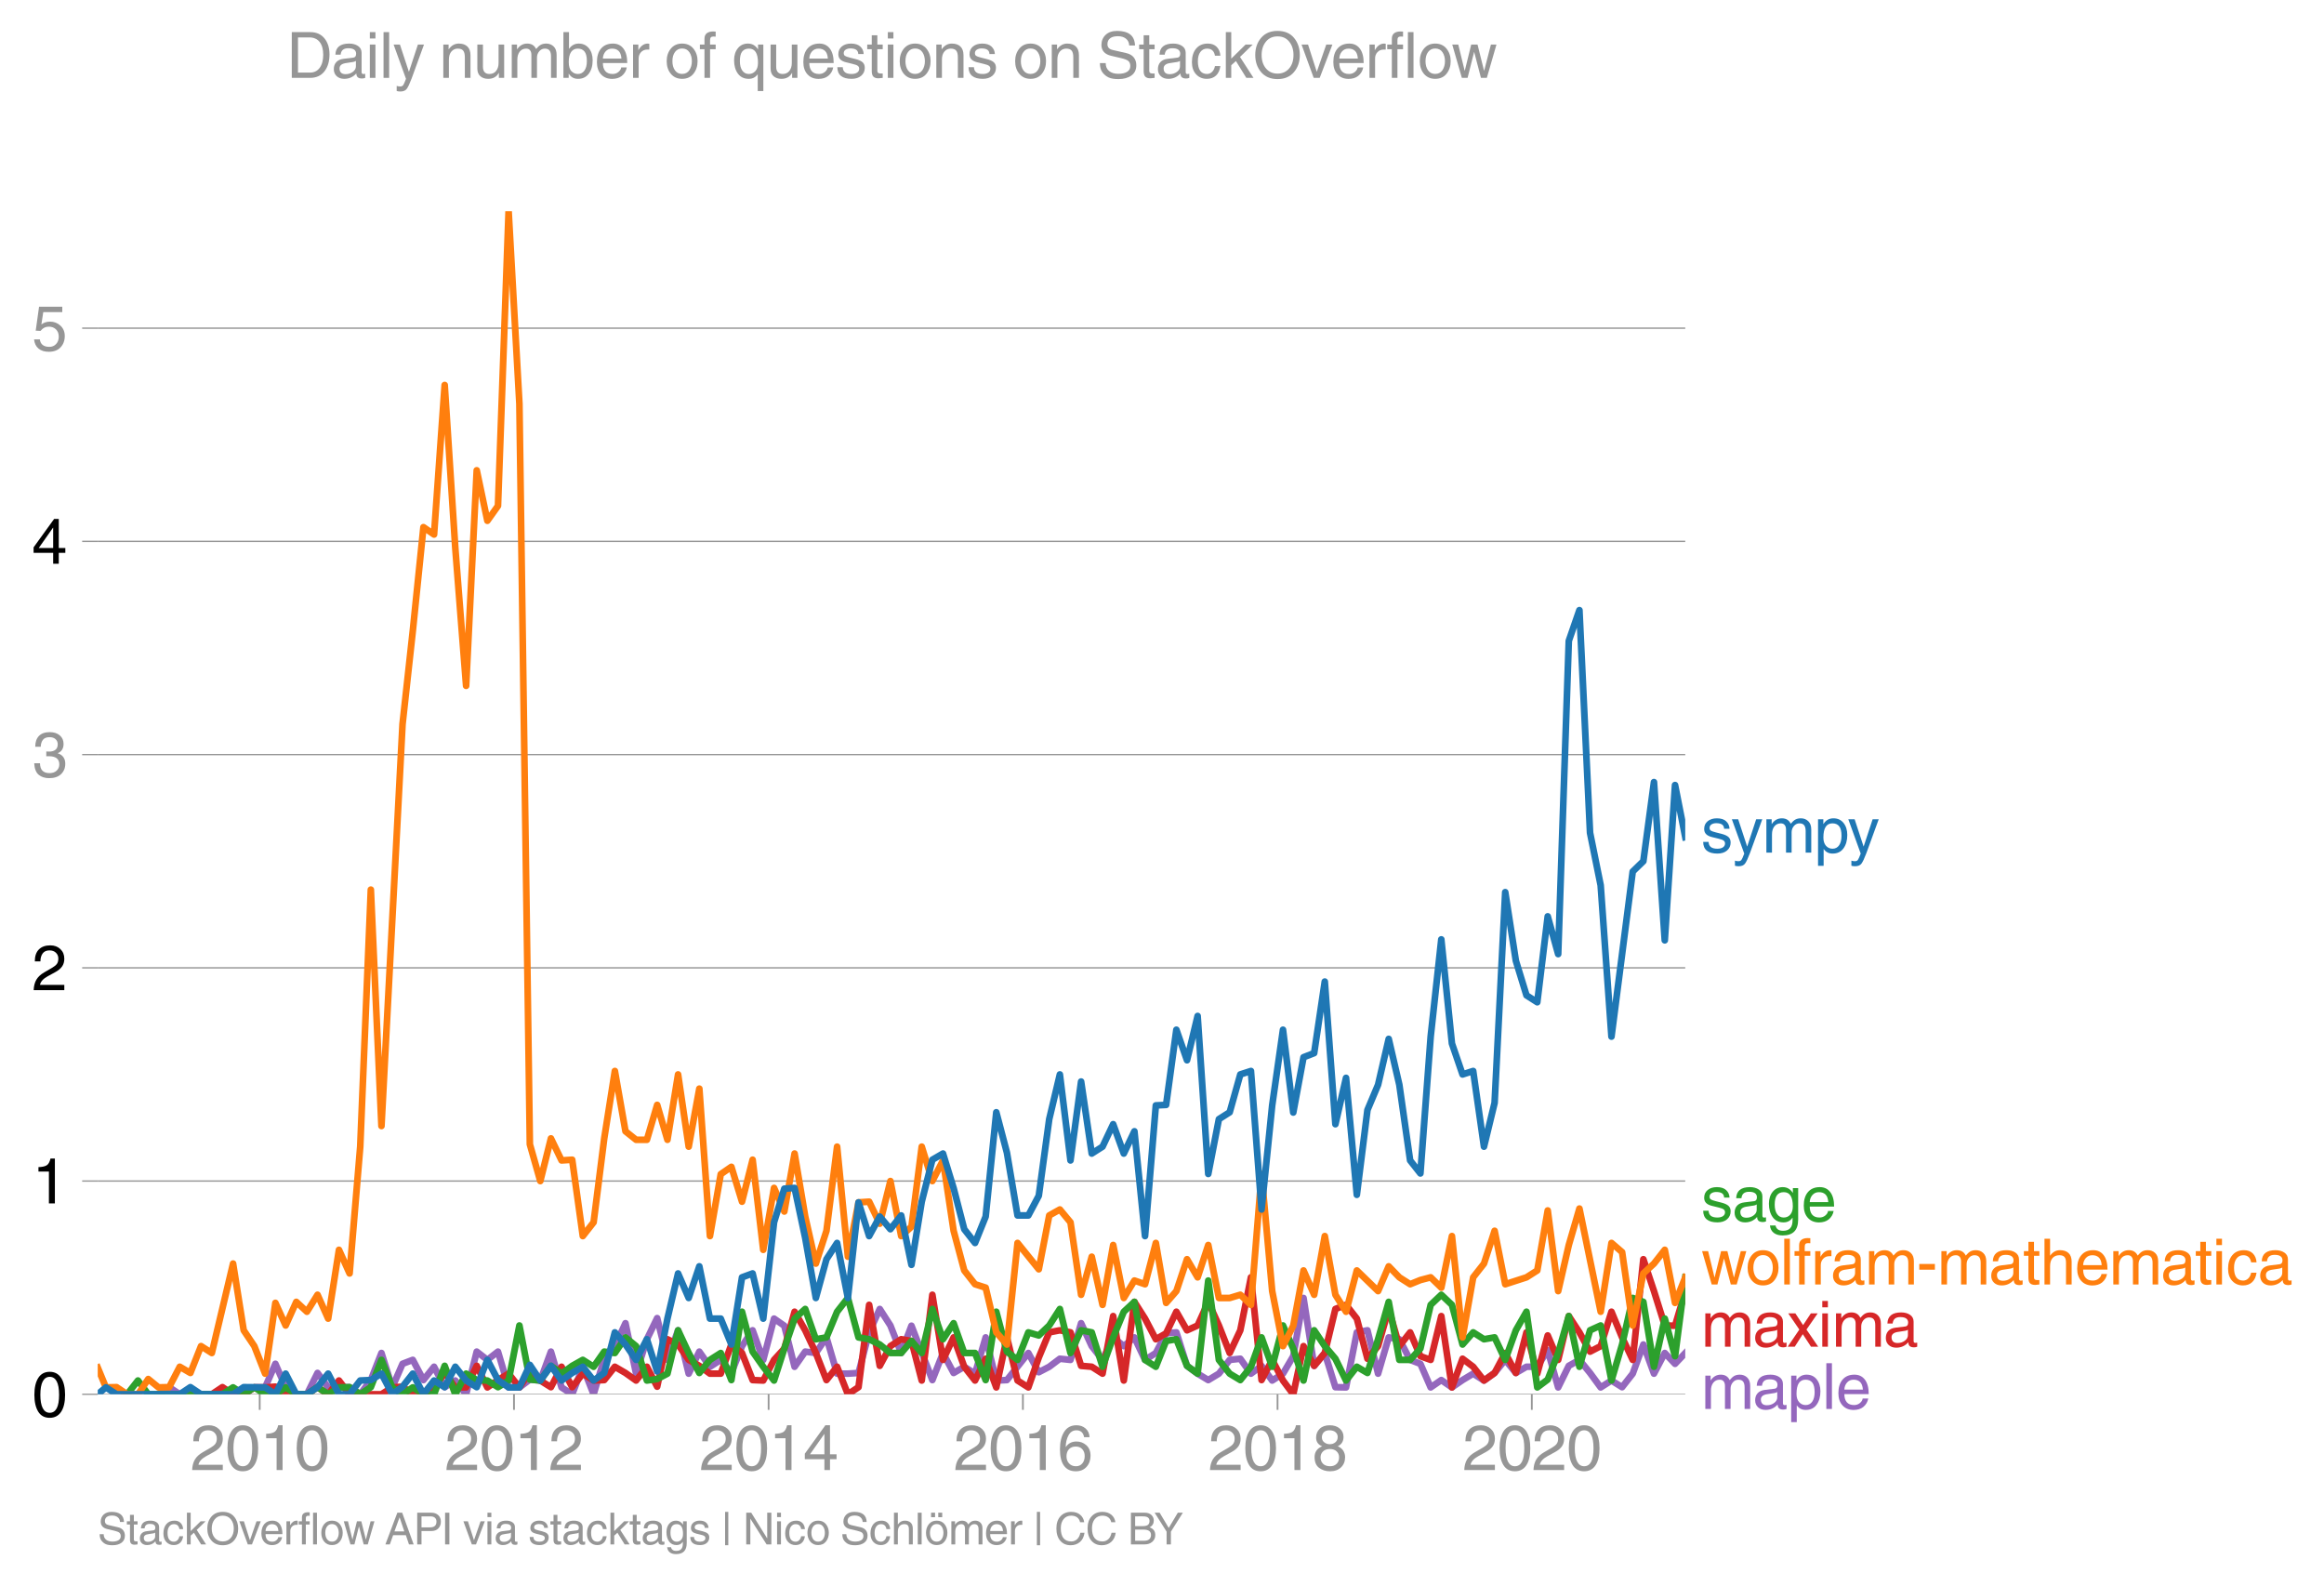 <svg height="475.651" viewBox="0 0 522.796 356.738" width="697.061" xmlns="http://www.w3.org/2000/svg" xmlns:xlink="http://www.w3.org/1999/xlink"><defs><style>*{stroke-linecap:butt;stroke-linejoin:round}</style></defs><g id="figure_1"><path d="M0 356.738h522.796V0H0z" style="fill:none" id="patch_1"/><g id="axes_1"><path d="M21.985 313.628h357.12V47.516H21.985z" style="fill:none" id="patch_2"/><path clip-path="url(#pa388a0e0ed)" d="m35.657 313.628 2.392-1.598 2.39 1.598h14.379l2.39-1.547h2.429l2.311-5.304 2.31 5.304 2.392 1.547h2.39l2.39-4.796 2.39 3.25 4.819-.052 2.392 1.598 2.388-3.197 2.39-6.086 2.429 7.736 2.312-5.304 2.31-.885 2.391 4.539 2.39-2.991 2.39 4.59 2.39-1.496 2.43 3.094 2.389-9.592 2.392 1.856 2.388-1.856 2.39 8.045h2.429l2.35-1.76 2.35.213 2.392-6.498 2.39 8.045 2.39 1.547 2.39-6.188 2.429 6.188 2.39-7.993 2.391-2.837 2.388-5.157 2.39 11.346 2.43-7.736 2.311-4.752 2.31 9.393 2.392-6.652 2.39 9.747 2.39-4.951 2.39 3.404 2.429-1.548 2.39 2.94 2.391-6.034 2.388-3.558 2.39 6.652 2.43-9.283 2.311 1.603 2.31 9.228 2.392-3.404 2.39.31 2.39-3.508 2.39 8.149h2.429l2.39-.155 2.391-9.128 2.389-5.26 2.39 3.713 2.429 6.188 2.311-6.133 4.702 12.219 2.39-6.086 2.39 4.487 2.39-1.392 2.429 1.547 2.39-8.149 2.391 9.696 2.389-.103 4.819-6.086 2.35 4.322 2.35-1.227 2.391-1.805 2.39.257 2.39-8.251 2.39 5.157 2.43 3.094 2.39-5.054 2.39 1.96 2.389-1.96 2.39 5.054 2.43-1.547 2.31-4.42 2.31-.221 2.392 7.53 2.39 1.753 2.39 1.444 2.39-1.444 2.43-3.095 2.39-.257 2.39 3.352 2.39-1.754 2.389 3.3 2.43-1.546 2.31-3.923 2.31-13.096 2.392 15.265 2.39-2.888 2.39 7.685 2.39.051 2.43-12.377 2.39-.464 2.39 9.747 2.39-8.149 2.39.413 2.428 4.641 2.312.885 2.31 5.304 2.391-1.65 2.39 1.65 2.39-1.65 2.39-1.444 2.43 1.547 2.39-1.702 2.39-2.94 2.39 2.94 2.39-1.392h2.428l2.351-3.735 2.35 8.376 2.39-4.848 2.39-1.34 2.39 2.939 2.39 3.25 2.43-1.548 2.39 1.496 2.391-3.043 2.389-6.55 2.39 6.55 2.429-4.642 2.311 2.432 2.31-2.432h0" style="fill:none;stroke:#9467bd;stroke-linecap:square;stroke-width:1.5" id="line2d_1"/><g id="matplotlib.axis_1"><g id="xtick_1"><g id="line2d_2"><defs><path d="M0 0v3.5" id="m1c9cdbee83" style="stroke:#969696;stroke-width:.4"/></defs><use style="fill:#969696;stroke:#969696;stroke-width:.4" x="58.422" xlink:href="#m1c9cdbee83" y="313.628"/></g><g style="fill:#969696" transform="matrix(.14 0 0 -.14 42.852 330.678)" id="text_1"><defs><path d="M281 2888q0 793 409 1202 410 410 1148 410 618 0 1012-375t394-969q0-462-227-780-226-317-667-557l-775-425q-684-375-775-863h2444V0H166q25 634 275 1056t781 728l806 469q322 185 469 383t147 545q0 344-241 578-240 235-650 235-453 0-678-299-225-298-231-807H281z" id="HelveticaWorld-Regular-32" transform="scale(.016)"/><path d="M2719 2188q0 903-239 1354-239 452-702 452-453 0-697-452-243-451-243-1354 0-875 240-1340 241-464 700-464 463 0 702 448 239 449 239 1356zm603 0q0-1107-400-1709-400-601-1144-601-772 0-1156 623-384 624-384 1687 0 1090 393 1701 394 611 1147 611 744 0 1144-608t400-1704z" id="HelveticaWorld-Regular-30" transform="scale(.016)"/><path d="M2297 0h-600v3194H647v447q550 18 818 176 269 158 391 683h441V0z" id="HelveticaWorld-Regular-31" transform="scale(.016)"/></defs><use xlink:href="#HelveticaWorld-Regular-32"/><use x="55.615" xlink:href="#HelveticaWorld-Regular-30"/><use x="111.23" xlink:href="#HelveticaWorld-Regular-31"/><use x="166.846" xlink:href="#HelveticaWorld-Regular-30"/></g></g><g id="xtick_2"><use style="fill:#969696;stroke:#969696;stroke-width:.4" x="115.624" xlink:href="#m1c9cdbee83" y="313.628" id="line2d_3"/><g style="fill:#969696" transform="matrix(.14 0 0 -.14 100.054 330.678)" id="text_2"><use xlink:href="#HelveticaWorld-Regular-32"/><use x="55.615" xlink:href="#HelveticaWorld-Regular-30"/><use x="111.23" xlink:href="#HelveticaWorld-Regular-31"/><use x="166.846" xlink:href="#HelveticaWorld-Regular-32"/></g></g><g id="xtick_3"><use style="fill:#969696;stroke:#969696;stroke-width:.4" x="172.905" xlink:href="#m1c9cdbee83" y="313.628" id="line2d_4"/><g style="fill:#969696" transform="matrix(.14 0 0 -.14 157.334 330.678)" id="text_3"><defs><path d="M678 1581h1447v2041h-12L678 1581zm2010-487V0h-563v1094H159v550l2063 2856h466V1581h659v-487h-659z" id="HelveticaWorld-Regular-34" transform="scale(.016)"/></defs><use xlink:href="#HelveticaWorld-Regular-32"/><use x="55.615" xlink:href="#HelveticaWorld-Regular-30"/><use x="111.23" xlink:href="#HelveticaWorld-Regular-31"/><use x="166.846" xlink:href="#HelveticaWorld-Regular-34"/></g></g><g id="xtick_4"><use style="fill:#969696;stroke:#969696;stroke-width:.4" x="230.107" xlink:href="#m1c9cdbee83" y="313.628" id="line2d_5"/><g style="fill:#969696" transform="matrix(.14 0 0 -.14 214.536 330.678)" id="text_4"><defs><path d="M903 1381q0-440 262-719 263-278 685-278 403 0 642 284 239 285 239 748 0 403-236 675t-670 272q-422 0-672-266t-250-716zm1766 1922q-63 344-255 517-192 174-520 174-519 0-791-507-272-506-278-1159l13-12q359 553 1068 553 566 0 988-375t422-1053q0-672-400-1118-400-445-1078-445-782 0-1188 556-406 557-406 1660 0 1062 415 1734 416 672 1247 672 538 0 910-321 372-320 403-876h-550z" id="HelveticaWorld-Regular-36" transform="scale(.016)"/></defs><use xlink:href="#HelveticaWorld-Regular-32"/><use x="55.615" xlink:href="#HelveticaWorld-Regular-30"/><use x="111.23" xlink:href="#HelveticaWorld-Regular-31"/><use x="166.846" xlink:href="#HelveticaWorld-Regular-36"/></g></g><g id="xtick_5"><use style="fill:#969696;stroke:#969696;stroke-width:.4" x="287.388" xlink:href="#m1c9cdbee83" y="313.628" id="line2d_6"/><g style="fill:#969696" transform="matrix(.14 0 0 -.14 271.817 330.678)" id="text_5"><defs><path d="M1766 2597q347 0 573 198 227 199 227 527 0 294-218 483-217 189-620 189-359 0-555-199-195-198-195-504 0-328 244-511t544-183zm6-484q-434 0-681-241t-247-591q0-403 250-650t712-247q410 0 655 247t245 657q0 350-245 587-245 238-689 238zm1378 1228q0-678-578-947 397-178 567-471 170-292 170-623 0-641-413-1032-412-390-1112-390-612 0-1076 336T244 1306q0 763 762 1082-609 243-609 875 0 531 361 884t1001 353q641 0 1016-333t375-826z" id="HelveticaWorld-Regular-38" transform="scale(.016)"/></defs><use xlink:href="#HelveticaWorld-Regular-32"/><use x="55.615" xlink:href="#HelveticaWorld-Regular-30"/><use x="111.23" xlink:href="#HelveticaWorld-Regular-31"/><use x="166.846" xlink:href="#HelveticaWorld-Regular-38"/></g></g><g id="xtick_6"><use style="fill:#969696;stroke:#969696;stroke-width:.4" x="344.59" xlink:href="#m1c9cdbee83" y="313.628" id="line2d_7"/><g style="fill:#969696" transform="matrix(.14 0 0 -.14 329.02 330.678)" id="text_6"><use xlink:href="#HelveticaWorld-Regular-32"/><use x="55.615" xlink:href="#HelveticaWorld-Regular-30"/><use x="111.23" xlink:href="#HelveticaWorld-Regular-32"/><use x="166.846" xlink:href="#HelveticaWorld-Regular-30"/></g></g></g><g id="matplotlib.axis_2"><g id="ytick_1"><path clip-path="url(#pa388a0e0ed)" d="M21.985 313.628h357.12" style="fill:none;stroke:#969696;stroke-linecap:square;stroke-width:.3" id="line2d_8"/><g id="line2d_9"><defs><path d="M0 0h-3.5" id="m308bd6f487" style="stroke:#969696;stroke-width:.3"/></defs><use style="fill:#969696;stroke:#969696;stroke-width:.3" x="21.985" xlink:href="#m308bd6f487" y="313.628"/></g><use xlink:href="#HelveticaWorld-Regular-30" transform="matrix(.14 0 0 -.14 7.2 318.653)" id="text_7"/></g><g id="ytick_2"><path clip-path="url(#pa388a0e0ed)" d="M21.985 265.666h357.12" style="fill:none;stroke:#969696;stroke-linecap:square;stroke-width:.3" id="line2d_10"/><use style="fill:#969696;stroke:#969696;stroke-width:.3" x="21.985" xlink:href="#m308bd6f487" y="265.666" id="line2d_11"/><use xlink:href="#HelveticaWorld-Regular-31" transform="matrix(.14 0 0 -.14 7.2 270.69)" id="text_8"/></g><g id="ytick_3"><path clip-path="url(#pa388a0e0ed)" d="M21.985 217.704h357.12" style="fill:none;stroke:#969696;stroke-linecap:square;stroke-width:.3" id="line2d_12"/><use style="fill:#969696;stroke:#969696;stroke-width:.3" x="21.985" xlink:href="#m308bd6f487" y="217.704" id="line2d_13"/><use xlink:href="#HelveticaWorld-Regular-32" transform="matrix(.14 0 0 -.14 7.2 222.729)" id="text_9"/></g><g id="ytick_4"><path clip-path="url(#pa388a0e0ed)" d="M21.985 169.742h357.12" style="fill:none;stroke:#969696;stroke-linecap:square;stroke-width:.3" id="line2d_14"/><use style="fill:#969696;stroke:#969696;stroke-width:.3" x="21.985" xlink:href="#m308bd6f487" y="169.742" id="line2d_15"/><g style="fill:#969696" transform="matrix(.14 0 0 -.14 7.2 174.767)" id="text_10"><defs><path d="M1434 2559q141-12 294-12 397 0 626 183 230 183 230 554 0 300-214 505t-617 205q-447 0-655-263-207-262-220-703H325q0 703 369 1087 369 385 1084 385 635 0 1013-327 378-326 378-857 0-685-578-928v-13q750-256 750-1050 0-634-422-1041-422-406-1197-406-634 0-1044 333-409 333-459 1164h581q13-519 256-755 244-236 703-236 444 0 713 247t269 622q0 410-257 619-256 209-793 209-128 0-257-6v484z" id="HelveticaWorld-Regular-33" transform="scale(.016)"/></defs><use xlink:href="#HelveticaWorld-Regular-33"/></g></g><g id="ytick_5"><path clip-path="url(#pa388a0e0ed)" d="M21.985 121.78h357.12" style="fill:none;stroke:#969696;stroke-linecap:square;stroke-width:.3" id="line2d_16"/><use style="fill:#969696;stroke:#969696;stroke-width:.3" x="21.985" xlink:href="#m308bd6f487" y="121.78" id="line2d_17"/><use xlink:href="#HelveticaWorld-Regular-34" transform="matrix(.14 0 0 -.14 7.2 126.805)" id="text_11"/></g><g id="ytick_6"><path clip-path="url(#pa388a0e0ed)" d="M21.985 73.818h357.12" style="fill:none;stroke:#969696;stroke-linecap:square;stroke-width:.3" id="line2d_18"/><use style="fill:#969696;stroke:#969696;stroke-width:.3" x="21.985" xlink:href="#m308bd6f487" y="73.818" id="line2d_19"/><g style="fill:#969696" transform="matrix(.14 0 0 -.14 7.2 78.843)" id="text_12"><defs><path d="M941 2619q372 281 872 281 606 0 1042-403t436-1038q0-690-421-1139-420-448-1179-448-660 0-1041 323-381 324-444 918h582q43-363 284-555t669-192q415 0 681 287 266 288 266 735 0 456-279 731-278 275-718 275-500 0-835-428l-484 25 337 2406h2332v-544H1131L941 2619z" id="HelveticaWorld-Regular-35" transform="scale(.016)"/></defs><use xlink:href="#HelveticaWorld-Regular-35"/></g></g></g><path clip-path="url(#pa388a0e0ed)" d="m47.648 313.628 2.39-1.598 2.391 1.598h2.389l2.39-1.547h2.429l2.311-.166 2.31 1.713h4.782l2.39-1.598 2.39 1.598 2.429-3.094 2.39 3.094h7.17l2.429-1.547 2.312-.166 2.31 1.713h2.391l2.39-1.547 2.39-3.249 2.39 3.25h2.43l2.389-4.849 2.392 4.848 2.388-1.65 2.39-1.444 2.429 3.094 2.35-3.414 2.35 1.867 2.392 1.496 2.39-4.59 2.39 4.59 2.39-3.043 2.429 1.547 2.39-.103 2.391-2.991 2.388 1.392 2.39 1.702 2.43-3.094 2.311 4.475 2.31-10.664 2.392 1.186 2.39 3.455 2.39 1.341 2.39 1.754h2.429l2.39-6.55 2.391 1.908 2.388 6.086 2.39.103 2.43-4.642 2.311-2.541 2.31-8.289 2.392 4.178 2.39 5.105 2.39 6.086 2.39-2.991 2.429 6.188 2.39-1.598 2.391-18.515 2.389 13.718 2.39-4.435 2.429-1.547 2.311.387 2.31 8.896 2.392-19.288 2.39 14.646 2.39-5.054 2.39 6.602 2.429 3.094 2.39-4.9 2.391 6.447 2.389-11.243 2.39 9.696 2.429 1.547 2.35-6.722 2.35-5.655 2.391-.464 2.39.464 2.39 7.53 2.39.206 2.43 1.547 2.39-12.945 2.39 14.492 2.389-17.69 2.39 3.765 2.43 4.642 2.31-1.326 2.31-4.863 2.392 4.178 2.39-1.083 2.39-5.312 2.39 5.312 2.43 6.188 2.39-5.105 2.39-11.914 2.39 23.105 2.389-4.539 2.43 4.642 2.31 3.094 2.31-10.83 2.392 4.435 2.39-2.888 2.39-9.902 2.39-.928 2.43 3.094 2.39 9.026 2.39-2.837 2.39-8.355 2.39 8.355 2.428-3.094 2.312 5.36 2.31.828 2.391-9.85 2.39 16.04 2.39-6.447 2.39 1.805 2.43 3.094 2.39-1.702 2.39-4.487 2.39 4.487 2.39-9.128 2.428 9.283 2.351-8.59 2.35 5.495 2.39-9.85 2.39 3.662 2.39 4.332 2.39-1.238 2.43-7.736 2.39 5.776 2.391 5.054 2.389-22.64 2.39 7.169 2.429 7.736 2.311.055 2.31-7.791h0" style="fill:none;stroke:#d62728;stroke-linecap:square;stroke-width:1.5" id="line2d_20"/><path clip-path="url(#pa388a0e0ed)" d="m28.607 313.628 2.429-3.094 2.311 3.094h16.69l2.392-1.547 2.389 1.547 2.39-1.547 2.429 1.547h2.311l2.31-1.547 2.392 1.547h2.39l2.39-1.598 2.39 1.598 2.429-1.547 2.39-.051 2.392 1.598 2.388-1.598 2.39-6.138 2.429 6.19 2.312 1.546 2.31-1.547 2.391 1.547h2.39l2.39-6.395 2.39 6.395 2.43-4.641 2.389 1.444 2.392.103 2.388 1.496 2.39-1.496 2.429-12.377 2.35 12.164 2.35.213 2.392-3.3 2.39 1.753 2.39-1.754 2.39-1.34 2.429 1.547 2.39-3.404 2.391.31 2.388-3.508 2.39 1.96 2.43 7.736 2.311-.332 2.31-1.215 2.392-9.747 2.39 5.105 2.39 4.487 2.39-2.94 2.429-1.547 2.39 6.086 2.391-15.369 2.388 8.974 2.39 3.404 2.43 3.094 2.311-7.183 2.31-6.742 2.392-2.166 2.39 6.808 2.39-.413 2.39-5.776 2.429-3.094 2.39 8.87 2.391.413 2.389 1.186 2.39 1.908h2.429l2.311-2.707 2.31 2.707 2.392-9.902 2.39 6.808 2.39-3.61 2.39 6.704h2.429l2.39 6.086 2.391-15.369 2.389 8.974 2.39 1.856 2.429-6.188 2.35.693 2.35-2.24 2.391-3.714 2.39 9.902 2.39-5.105 2.39.464 2.43 7.736 2.39-6.602 2.39-5.776 2.389-2.217 2.39 13.047 2.43 1.548 2.31-5.802 2.31-.387 2.392 5.982 2.39 1.754 2.39-20.939 2.39 17.844 2.43 3.095 2.39 1.444 2.39-2.991 2.39-6.602 2.389 6.602 2.43-9.283 2.31 5.194 2.31 7.183 2.392-11.294 2.39 3.558 2.39 2.837 2.39 4.899 2.43-3.094 2.39 1.392 2.39-7.581 2.39-8.406 2.39 13.047h2.428l2.312-2.541 2.31-9.836 2.391-2.269 2.39 2.27 2.39 8.921 2.39-2.733 2.43 1.547 2.39-.413 2.39 5.054 2.39-6.652 2.39-4.178 2.428 17.02 2.351-1.761 2.35-5.976 2.39-8.303 2.39 11.398 2.39-8.2 2.39-1.083 2.43 12.377 2.39-8.097 2.391-10.469 2.389.877 2.39 14.595 2.429-10.83 2.311 8.454 2.31-17.738h0" style="fill:none;stroke:#2ca02c;stroke-linecap:square;stroke-width:1.5" id="line2d_21"/><g style="fill:#1f77b4" transform="matrix(.14 0 0 -.14 382.677 191.787)" id="text_13"><defs><path d="M2309 2394q-12 300-214 431-201 131-579 131-275 0-471-122-195-121-195-350 0-181 115-267 116-86 501-183l556-140q506-128 723-327 218-198 218-554 0-494-361-802T1638-97Q934-97 573 195q-360 293-367 880h544q13-347 230-516 217-168 651-168 353 0 561 140 208 141 208 391 0 178-135 284-134 107-531 197l-653 160q-397 100-586 298t-189 514q0 494 353 781 354 288 922 288 607 0 930-296 323-295 342-754h-544z" id="HelveticaWorld-Regular-73" transform="scale(.016)"/><path d="M2497 3347h612L1913 63q-32-88-63-166-272-725-469-995-197-271-637-271-231 0-378 50v513q159-57 350-57 206 0 301 130 96 130 283 636L56 3347h635l897-2725h12l897 2725z" id="HelveticaWorld-Regular-79" transform="scale(.016)"/><path d="M422 3347h531v-472h13q378 569 1012 569 628 0 891-544 240 294 465 419t557 125q434 0 735-285 302-284 302-843V0h-562v2163q0 390-147 582-147 193-475 193-331 0-560-269-228-269-228-628V0h-562v2316q0 290-135 456-134 166-390 166-403 0-644-300t-241-813V0H422v3347z" id="HelveticaWorld-Regular-6d" transform="scale(.016)"/><path d="M959 1516q0-538 262-832 263-293 654-293 428 0 665 348 238 349 238 945 0 654-228 954t-687 300q-447 0-676-352-228-352-228-1070zM422 3347h531v-472h13q359 569 1000 569 647 0 1020-471 373-470 373-1201 0-819-381-1344T1888-97q-582 0-891 450h-13v-1678H422v4672z" id="HelveticaWorld-Regular-70" transform="scale(.016)"/></defs><use xlink:href="#HelveticaWorld-Regular-73"/><use x="48.5" xlink:href="#HelveticaWorld-Regular-79"/><use x="98.109" xlink:href="#HelveticaWorld-Regular-6d"/><use x="181.117" xlink:href="#HelveticaWorld-Regular-70"/><use x="235.611" xlink:href="#HelveticaWorld-Regular-79"/></g><g style="fill:#ff7f0e" transform="matrix(.14 0 0 -.14 382.677 288.93)" id="text_14"><defs><path d="M1638 0h-575L97 3347h606l641-2631h12l647 2631h635l653-2631h12l678 2631h557L3572 0h-591l-678 2591h-12L1638 0z" id="HelveticaWorld-Regular-77" transform="scale(.016)"/><path d="M813 1678q0-559 253-920t718-361q482 0 732 378t250 903q0 531-250 901-250 371-732 371-446 0-709-349-262-348-262-923zm-575 0q0 747 415 1256 416 510 1131 510 732 0 1144-516 413-515 413-1250 0-737-410-1256Q2522-97 1784-97q-709 0-1128 503-418 503-418 1272z" id="HelveticaWorld-Regular-6f" transform="scale(.016)"/><path d="M984 0H422v4594h562V0z" id="HelveticaWorld-Regular-6c" transform="scale(.016)"/><path d="M1100 2881V0H538v2881H78v466h460v575q0 378 229 557 230 180 642 180 141 0 254-12v-506q-100 12-229 12-187 0-261-92-73-92-73-298v-416h563v-466h-563z" id="HelveticaWorld-Regular-66" transform="scale(.016)"/><path d="M984 0H422v3347h531v-556h13q365 653 940 653 91 0 147-19v-584h-209q-378 0-619-257-241-256-241-637V0z" id="HelveticaWorld-Regular-72" transform="scale(.016)"/><path d="M2456 1709q-62-65-245-106-183-40-683-106-369-44-542-182-173-137-173-362 0-275 146-428 147-153 469-153 403 0 715 229 313 230 313 558v550zM397 2328q19 566 367 841 349 275 1014 275 531 0 890-241 360-240 360-694V581q0-197 178-197 72 0 185 25V0q-153-63-319-63-288 0-429 123-140 124-146 387Q2016-97 1288-97q-475 0-763 269-287 269-287 700 0 441 250 712 250 272 728 329l993 121q269 41 269 397 0 263-195 403-195 141-592 141-353 0-543-156-189-156-226-491H397z" id="HelveticaWorld-Regular-61" transform="scale(.016)"/><path d="M1850 1484H281v575h1569v-575z" id="HelveticaWorld-Regular-2d" transform="scale(.016)"/><path d="M1100 2881V703q0-128 70-195 71-67 252-67h216V0q-307-44-422-44-353 0-516 169-162 169-162 547v2209H84v466h454v934h562v-934h538v-466h-538z" id="HelveticaWorld-Regular-74" transform="scale(.016)"/><path d="M3150 0h-566v2188q0 403-156 576-156 174-509 174-435 0-685-282-250-281-250-831V0H422v4594h562V2900h13q384 544 981 544 550 0 861-288 311-287 311-878V0z" id="HelveticaWorld-Regular-68" transform="scale(.016)"/><path d="M2719 1941q-44 543-288 770-243 227-647 227-409 0-661-288-251-287-267-709h1863zm537-891q-93-519-509-859-366-288-963-294-703 6-1116 461-412 455-412 1223 0 882 425 1372 425 491 1182 491 678 0 1059-507 381-506 381-1446H856q0-525 244-813 244-287 731-287 344 0 591 207 247 208 272 452h562z" id="HelveticaWorld-Regular-65" transform="scale(.016)"/><path d="M422 3956v638h562v-638H422zM984 0H422v3347h562V0z" id="HelveticaWorld-Regular-69" transform="scale(.016)"/><path d="M2534 2222q-121 716-793 716-416 0-669-333t-253-927q0-647 234-967 235-320 681-320 300 0 519 220t281 573h544q-84-621-439-951T1722-97q-659 0-1081 451-422 452-422 1227 0 850 422 1356 422 507 1184 507 556 0 886-333t367-889h-544z" id="HelveticaWorld-Regular-63" transform="scale(.016)"/></defs><use xlink:href="#HelveticaWorld-Regular-77"/><use x="70.912" xlink:href="#HelveticaWorld-Regular-6f"/><use x="126.82" xlink:href="#HelveticaWorld-Regular-6c"/><use x="148.842" xlink:href="#HelveticaWorld-Regular-66"/><use x="176.527" xlink:href="#HelveticaWorld-Regular-72"/><use x="208.096" xlink:href="#HelveticaWorld-Regular-61"/><use x="263.027" xlink:href="#HelveticaWorld-Regular-6d"/><use x="346.035" xlink:href="#HelveticaWorld-Regular-2d"/><use x="379.336" xlink:href="#HelveticaWorld-Regular-6d"/><use x="462.344" xlink:href="#HelveticaWorld-Regular-61"/><use x="517.275" xlink:href="#HelveticaWorld-Regular-74"/><use x="544.961" xlink:href="#HelveticaWorld-Regular-68"/><use x="600.137" xlink:href="#HelveticaWorld-Regular-65"/><use x="655.557" xlink:href="#HelveticaWorld-Regular-6d"/><use x="738.564" xlink:href="#HelveticaWorld-Regular-61"/><use x="793.496" xlink:href="#HelveticaWorld-Regular-74"/><use x="821.182" xlink:href="#HelveticaWorld-Regular-69"/><use x="843.203" xlink:href="#HelveticaWorld-Regular-63"/><use x="894.473" xlink:href="#HelveticaWorld-Regular-61"/></g><g style="fill:#2ca02c" transform="matrix(.14 0 0 -.14 382.677 274.746)" id="text_15"><defs><path d="M831 1684q0-615 244-954t659-339q404 0 660 293 256 294 256 832 0 706-224 1064-223 358-679 358-459 0-688-305-228-305-228-949zM3188 191q0-807-388-1203-387-397-1169-397-562 0-895 259T353-409h563q43-244 226-388t530-144q472 0 712 254 241 253 241 821v238h-12Q2297-97 1722-97q-716 0-1094 528T250 1772q0 744 381 1208 382 464 1013 464 634 0 1000-569h12v472h532V191z" id="HelveticaWorld-Regular-67" transform="scale(.016)"/></defs><use xlink:href="#HelveticaWorld-Regular-73"/><use x="50" xlink:href="#HelveticaWorld-Regular-61"/><use x="104.932" xlink:href="#HelveticaWorld-Regular-67"/><use x="160.84" xlink:href="#HelveticaWorld-Regular-65"/></g><g style="fill:#d62728" transform="matrix(.14 0 0 -.14 382.677 302.93)" id="text_16"><defs><path d="M3138 0h-725l-825 1259L781 0H72l1169 1722L128 3347h716l775-1178 781 1178h684L1959 1722 3138 0z" id="HelveticaWorld-Regular-78" transform="scale(.016)"/></defs><use xlink:href="#HelveticaWorld-Regular-6d"/><use x="83.008" xlink:href="#HelveticaWorld-Regular-61"/><use x="137.939" xlink:href="#HelveticaWorld-Regular-78"/><use x="187.939" xlink:href="#HelveticaWorld-Regular-69"/><use x="209.961" xlink:href="#HelveticaWorld-Regular-6d"/><use x="292.969" xlink:href="#HelveticaWorld-Regular-61"/></g><g style="fill:#9467bd" transform="matrix(.14 0 0 -.14 382.677 316.93)" id="text_17"><use xlink:href="#HelveticaWorld-Regular-6d"/><use x="83.008" xlink:href="#HelveticaWorld-Regular-61"/><use x="137.939" xlink:href="#HelveticaWorld-Regular-70"/><use x="194.434" xlink:href="#HelveticaWorld-Regular-6c"/><use x="216.455" xlink:href="#HelveticaWorld-Regular-65"/></g><g style="fill:#969696" transform="matrix(.097 0 0 -.097 21.985 347.399)" id="text_18"><defs><path d="M3225 3250q-19 438-327 686-307 248-810 248-507 0-779-208-271-207-271-598 0-209 118-359 119-150 425-222l1313-300q531-116 787-440 257-323 257-788 0-681-500-1036T2138-122q-610 0-962 156-351 157-623 497-272 341-272 953h582q0-512 340-794 341-281 928-281 569 0 886 202t317 573q0 338-189 505t-739 295l-990 232q-494 112-738 392t-244 689q0 619 417 1019 418 400 1165 400 843 0 1301-352 458-351 492-1114h-584z" id="HelveticaWorld-Regular-53" transform="scale(.016)"/><path d="M3200 0h-722L1434 1691l-468-422V0H422v4594h544V1931l1440 1416h716L1844 2100 3200 0z" id="HelveticaWorld-Regular-6b" transform="scale(.016)"/><path d="M4091 2297q0 806-427 1337-426 532-1173 532-738 0-1169-532-431-531-431-1337 0-831 437-1350 438-519 1163-519 709 0 1154 506 446 507 446 1363zm637 0q0-1028-594-1724-593-695-1643-695-1057 0-1649 695-592 696-592 1724 0 1031 592 1725t1649 694q1081 0 1659-707 578-706 578-1712z" id="HelveticaWorld-Regular-4f" transform="scale(.016)"/><path d="M2522 3347h616L1863 0h-604L38 3347h653l872-2725h12l947 2725z" id="HelveticaWorld-Regular-76" transform="scale(.016)"/><path d="m2816 1888-678 2021h-13l-737-2021h1428zm-1619-550L716 0H78l1728 4594h703L4172 0h-678l-453 1338H1197z" id="HelveticaWorld-Regular-41" transform="scale(.016)"/><path d="M1141 2472h1234q466 0 700 204 234 205 234 621 0 372-225 569t-684 197H1141V2472zm0-2472H519v4594h2065q616 0 991-358t375-933q0-597-363-980-362-382-1003-382H1141V0z" id="HelveticaWorld-Regular-50" transform="scale(.016)"/><path d="M1141 0H519v4594h622V0z" id="HelveticaWorld-Regular-49" transform="scale(.016)"/><path d="M603 4716h466V-122H603v4838z" id="HelveticaWorld-Regular-7c" transform="scale(.016)"/><path d="M3559 4594h600V0h-690L1125 3713h-12V0H519v4594h728L3547 884h12v3710z" id="HelveticaWorld-Regular-4e" transform="scale(.016)"/><path d="M813 1678q0-559 253-920t718-361q482 0 732 378t250 903q0 531-250 901-250 371-732 371-446 0-709-349-262-348-262-923zm-575 0q0 747 415 1256 416 510 1131 510 732 0 1144-516 413-515 413-1250 0-737-410-1256Q2522-97 1784-97q-709 0-1128 503-418 503-418 1272zm2351 2266h-575v650h575v-650zm-1038 0H976v650h575v-650z" id="HelveticaWorld-Regular-f6" transform="scale(.016)"/><path d="M3713 3213q-104 468-434 710-329 243-854 243-678 0-1091-493-412-492-412-1329 0-969 390-1443 391-473 1132-473 487 0 838 323 352 324 474 940h603q-121-885-671-1349T2350-122q-941 0-1505 647T281 2322q0 1109 589 1751 589 643 1555 643 800 0 1297-413 497-412 591-1090h-600z" id="HelveticaWorld-Regular-43" transform="scale(.016)"/><path d="M519 4594h2015q594 0 947-322t353-834q0-310-155-565-154-254-460-395 428-162 629-431 202-269 202-691 0-593-428-975Q3194 0 2491 0H519v4594zm612-4063h1325q488 0 731 226 244 227 244 612 0 390-272 582-271 193-803 193H1131V531zm0 2119h1128q494 0 724 179 230 180 230 562 0 328-218 500-217 172-729 172H1131V2650z" id="HelveticaWorld-Regular-42" transform="scale(.016)"/><path d="M2388 0h-622v1850L31 4594h725l1319-2206 1316 2206h731L2388 1850V0z" id="HelveticaWorld-Regular-59" transform="scale(.016)"/></defs><use xlink:href="#HelveticaWorld-Regular-53"/><use x="66.211" xlink:href="#HelveticaWorld-Regular-74"/><use x="93.896" xlink:href="#HelveticaWorld-Regular-61"/><use x="148.828" xlink:href="#HelveticaWorld-Regular-63"/><use x="200.098" xlink:href="#HelveticaWorld-Regular-6b"/><use x="250.098" xlink:href="#HelveticaWorld-Regular-4f"/><use x="327.881" xlink:href="#HelveticaWorld-Regular-76"/><use x="375.49" xlink:href="#HelveticaWorld-Regular-65"/><use x="430.91" xlink:href="#HelveticaWorld-Regular-72"/><use x="464.979" xlink:href="#HelveticaWorld-Regular-66"/><use x="492.664" xlink:href="#HelveticaWorld-Regular-6c"/><use x="514.686" xlink:href="#HelveticaWorld-Regular-6f"/><use x="569.094" xlink:href="#HelveticaWorld-Regular-77"/><use x="641.506" xlink:href="#HelveticaWorld-Regular-20"/><use x="665.92" xlink:href="#HelveticaWorld-Regular-41"/><use x="732.619" xlink:href="#HelveticaWorld-Regular-50"/><use x="797.268" xlink:href="#HelveticaWorld-Regular-49"/><use x="823.049" xlink:href="#HelveticaWorld-Regular-20"/><use x="847.463" xlink:href="#HelveticaWorld-Regular-76"/><use x="897.072" xlink:href="#HelveticaWorld-Regular-69"/><use x="919.094" xlink:href="#HelveticaWorld-Regular-61"/><use x="974.025" xlink:href="#HelveticaWorld-Regular-20"/><use x="998.439" xlink:href="#HelveticaWorld-Regular-73"/><use x="1048.439" xlink:href="#HelveticaWorld-Regular-74"/><use x="1076.125" xlink:href="#HelveticaWorld-Regular-61"/><use x="1131.057" xlink:href="#HelveticaWorld-Regular-63"/><use x="1182.326" xlink:href="#HelveticaWorld-Regular-6b"/><use x="1232.326" xlink:href="#HelveticaWorld-Regular-74"/><use x="1260.012" xlink:href="#HelveticaWorld-Regular-61"/><use x="1314.943" xlink:href="#HelveticaWorld-Regular-67"/><use x="1370.852" xlink:href="#HelveticaWorld-Regular-73"/><use x="1420.852" xlink:href="#HelveticaWorld-Regular-20"/><use x="1445.266" xlink:href="#HelveticaWorld-Regular-7c"/><use x="1471.242" xlink:href="#HelveticaWorld-Regular-20"/><use x="1495.656" xlink:href="#HelveticaWorld-Regular-4e"/><use x="1568.752" xlink:href="#HelveticaWorld-Regular-69"/><use x="1590.773" xlink:href="#HelveticaWorld-Regular-63"/><use x="1642.043" xlink:href="#HelveticaWorld-Regular-6f"/><use x="1697.951" xlink:href="#HelveticaWorld-Regular-20"/><use x="1722.365" xlink:href="#HelveticaWorld-Regular-53"/><use x="1788.576" xlink:href="#HelveticaWorld-Regular-63"/><use x="1839.846" xlink:href="#HelveticaWorld-Regular-68"/><use x="1895.021" xlink:href="#HelveticaWorld-Regular-6c"/><use x="1917.043" xlink:href="#HelveticaWorld-Regular-f6"/><use x="1972.951" xlink:href="#HelveticaWorld-Regular-6d"/><use x="2055.959" xlink:href="#HelveticaWorld-Regular-65"/><use x="2111.379" xlink:href="#HelveticaWorld-Regular-72"/><use x="2143.947" xlink:href="#HelveticaWorld-Regular-20"/><use x="2168.361" xlink:href="#HelveticaWorld-Regular-7c"/><use x="2194.338" xlink:href="#HelveticaWorld-Regular-20"/><use x="2218.752" xlink:href="#HelveticaWorld-Regular-43"/><use x="2291.066" xlink:href="#HelveticaWorld-Regular-43"/><use x="2363.381" xlink:href="#HelveticaWorld-Regular-20"/><use x="2387.795" xlink:href="#HelveticaWorld-Regular-42"/><use x="2450.607" xlink:href="#HelveticaWorld-Regular-59"/></g><g style="fill:#969696" transform="matrix(.14 0 0 -.14 64.478 17.516)" id="text_19"><defs><path d="M1141 531h1203q625 0 978 480t353 1311q0 822-356 1278t-1028 463H1141V531zM519 4594h1862q903 0 1414-621 511-620 511-1610 0-1063-511-1713T2356 0H519v4594z" id="HelveticaWorld-Regular-44" transform="scale(.016)"/><path d="M3150 0h-566v2059q0 475-166 677-165 202-549 202-378 0-632-288-253-287-253-825V0H422v3347h531v-472h13q397 569 1012 569 569 0 870-302 302-301 302-864V0z" id="HelveticaWorld-Regular-6e" transform="scale(.016)"/><path d="M391 3347h562V1125q0-369 167-552 168-182 480-182 434 0 678 307 244 308 244 805v1844h562V0h-531v488l-12 12Q2222-97 1478-97q-481 0-784 262-303 263-303 776v2406z" id="HelveticaWorld-Regular-75" transform="scale(.016)"/><path d="M2778 1684q0 672-238 963-237 291-677 291-447-7-676-349-228-342-228-989 0-659 275-934t641-275q416 0 659 342 244 342 244 951zM422 0v4594h562V2925h13q359 519 969 519 625 0 1009-464t384-1208q0-838-388-1354Q2584-97 1888-97q-613 0-922 513h-13V0H422z" id="HelveticaWorld-Regular-62" transform="scale(.016)"/><path d="M2656 1516q0 712-224 1067-223 355-679 355-440 0-678-288-237-287-237-966 0-603 240-948 241-345 663-345 372 0 643 281 272 281 272 844zm538-2841h-563V353h-12Q2297-97 1728-97q-703 0-1088 522-384 522-384 1347 0 731 378 1201 379 471 1016 471 634 0 1000-569h13v472h531v-4672z" id="HelveticaWorld-Regular-71" transform="scale(.016)"/></defs><use xlink:href="#HelveticaWorld-Regular-44"/><use x="72.021" xlink:href="#HelveticaWorld-Regular-61"/><use x="126.953" xlink:href="#HelveticaWorld-Regular-69"/><use x="148.975" xlink:href="#HelveticaWorld-Regular-6c"/><use x="170.996" xlink:href="#HelveticaWorld-Regular-79"/><use x="220.605" xlink:href="#HelveticaWorld-Regular-20"/><use x="245.02" xlink:href="#HelveticaWorld-Regular-6e"/><use x="300.195" xlink:href="#HelveticaWorld-Regular-75"/><use x="354.98" xlink:href="#HelveticaWorld-Regular-6d"/><use x="437.988" xlink:href="#HelveticaWorld-Regular-62"/><use x="494.482" xlink:href="#HelveticaWorld-Regular-65"/><use x="549.902" xlink:href="#HelveticaWorld-Regular-72"/><use x="582.471" xlink:href="#HelveticaWorld-Regular-20"/><use x="606.885" xlink:href="#HelveticaWorld-Regular-6f"/><use x="662.793" xlink:href="#HelveticaWorld-Regular-66"/><use x="690.479" xlink:href="#HelveticaWorld-Regular-20"/><use x="714.893" xlink:href="#HelveticaWorld-Regular-71"/><use x="771.387" xlink:href="#HelveticaWorld-Regular-75"/><use x="826.172" xlink:href="#HelveticaWorld-Regular-65"/><use x="881.592" xlink:href="#HelveticaWorld-Regular-73"/><use x="931.592" xlink:href="#HelveticaWorld-Regular-74"/><use x="959.277" xlink:href="#HelveticaWorld-Regular-69"/><use x="981.299" xlink:href="#HelveticaWorld-Regular-6f"/><use x="1037.207" xlink:href="#HelveticaWorld-Regular-6e"/><use x="1092.383" xlink:href="#HelveticaWorld-Regular-73"/><use x="1142.383" xlink:href="#HelveticaWorld-Regular-20"/><use x="1166.797" xlink:href="#HelveticaWorld-Regular-6f"/><use x="1222.705" xlink:href="#HelveticaWorld-Regular-6e"/><use x="1277.881" xlink:href="#HelveticaWorld-Regular-20"/><use x="1302.295" xlink:href="#HelveticaWorld-Regular-53"/><use x="1368.506" xlink:href="#HelveticaWorld-Regular-74"/><use x="1396.191" xlink:href="#HelveticaWorld-Regular-61"/><use x="1451.123" xlink:href="#HelveticaWorld-Regular-63"/><use x="1502.393" xlink:href="#HelveticaWorld-Regular-6b"/><use x="1552.393" xlink:href="#HelveticaWorld-Regular-4f"/><use x="1630.176" xlink:href="#HelveticaWorld-Regular-76"/><use x="1677.785" xlink:href="#HelveticaWorld-Regular-65"/><use x="1733.205" xlink:href="#HelveticaWorld-Regular-72"/><use x="1767.273" xlink:href="#HelveticaWorld-Regular-66"/><use x="1794.959" xlink:href="#HelveticaWorld-Regular-6c"/><use x="1816.98" xlink:href="#HelveticaWorld-Regular-6f"/><use x="1871.389" xlink:href="#HelveticaWorld-Regular-77"/></g><path clip-path="url(#pa388a0e0ed)" d="m21.985 307.633 1.843 4.448 2.389-.051 2.39 1.598h2.429l2.311-3.426 2.31 1.88 2.392-.052 2.39-4.59 2.39 1.392 2.39-6.034 2.429 1.547 4.781-20.113 2.389 15.008 2.39 3.558 2.429 6.189 2.311-15.914 2.31 5.084 2.392-5.312 2.39 2.217 2.39-3.816 2.39 5.363 2.429-15.471 2.39 5.312 2.392-28.52 2.388-57.812 2.39 53.17 4.74-90.398 2.31-20.997 2.392-23.31 2.39 1.65 2.39-33.625 2.39 36.72 2.43 30.942 2.389-48.477 2.392 11.346 2.388-3.353 2.39-66.27 2.429 43.32 2.35 166.56 2.35 8.27 2.392-9.592 2.39 4.95 2.39-.154 2.39 17.174 2.429-3.095 2.39-18.875 2.391-15.162 2.388 13.563 2.39 1.908h2.43l2.311-7.846 2.31 7.846 2.392-14.698 2.39 16.245 2.39-13.047 2.39 33.16 2.429-13.924 2.39-1.65 2.391 7.839 2.388-9.438 2.39 20.268 2.43-13.925 2.311 5.305 2.31-13.04 2.392 14.182 2.39 10.572 2.39-7.375 2.39-18.927 2.429 24.755 2.39-12.223 2.391-.154 2.389 4.95 2.39-9.592 2.429 12.378 2.311-2.1 2.31-18.014 2.392 7.736 2.39-4.641 2.39 15.832 2.39 8.922 2.429 3.095 2.39.773 2.391 10.057 2.389 2.733 2.39-22.846 4.78 5.922 2.349-12.111 2.391-1.34 2.39 2.887 2.39 16.297 2.39-8.561 2.43 10.83 2.39-13.46 2.39 11.913 2.389-3.92 2.39.826 2.43-9.283 2.31 13.482 2.31-2.652 2.392-7.169 2.39 4.074 2.39-7.271 2.39 11.913h2.43l2.39-.722 2.39 2.27 2.39-29.449 2.389 26.354 2.43 12.377 2.31-4.586 2.31-12.433 2.392 5.467 2.39-13.202 2.39 13.202 2.39 3.816 2.43-9.283 4.78 4.642 2.39-5.57 2.39 2.475 2.428 1.548 2.312-.94 2.31-.608 2.391 2.321 2.39-11.603 2.39 22.794 2.39-13.512 2.43-3.094 2.39-7.375 2.39 12.017 4.78-1.548 2.428-1.547 2.351-13.497 2.35 18.139 2.39-10.366 2.39-8.2 4.78 23.207 2.43-15.471 2.39 2.063 2.391 16.503 2.389-11.707 2.39-2.218 2.429-3.094 2.311 11.935 2.31-5.747h0" style="fill:none;stroke:#ff7f0e;stroke-linecap:square;stroke-width:1.5" id="line2d_22"/><path clip-path="url(#pa388a0e0ed)" d="m21.985 313.628 1.843-1.547 2.389 1.547h14.222l2.39-1.598 2.39 1.598h7.21l2.389-1.598 4.819.051 2.311 1.547 2.31-4.641 2.392 4.641h2.39l2.39-1.598 2.39-3.043 2.429 4.641h2.39l2.392-3.094 2.388-.103 2.39-1.444 2.429 4.641 2.312-1.713 2.31-2.928 2.391 4.641 2.39-3.094 2.39 1.496 2.39-4.59 2.43 3.094 2.389 1.496 2.392-6.138 2.388 4.539 2.39 1.65h2.429l2.35-5.068 2.35 3.52 2.392-3.3 2.39 3.3 2.39-1.701 2.39-1.392 2.429 3.094 2.39-1.702 2.391-9.128 2.388 2.733 2.39 3.455 2.43-4.641 2.311 7.238 2.31-11.88 2.392-10.16 2.39 5.519 2.39-7.117 2.39 11.758h2.429l2.39 5.828 2.391-15.11 2.388-.877 2.39 10.16 2.43-21.66 2.311-7.57 2.31-.167 2.392 11.243 2.39 13.512 2.39-8.716 2.39-3.661 2.429 12.377 2.39-21.506 2.391 7.582 2.389-4.384 2.39 2.836 2.429-3.094 2.311 11.106 2.31-14.2 2.392-9.438 2.39-1.392 2.39 7.787 2.39 9.231 2.429 3.095 2.39-5.931 2.391-23.465 2.389 9.076 2.39 14.131h2.429l2.35-4.428 2.35-17.232 2.391-10.057 2.39 19.34 2.39-17.741 2.39 16.194 2.43-1.548 2.39-5.054 2.39 6.602 2.389-5.003 2.39 23.569 2.43-29.397 2.31-.11 2.31-16.908 2.392 6.859 2.39-9.954 2.39 35.533 2.39-12.325 2.43-1.547 2.39-8.51 2.39-.773 2.39 31.15 2.389-23.415 2.43-17.018 2.31 18.62 2.31-12.432 2.392-.928 2.39-16.09 2.39 32.077 2.39-10.417 2.43 26.302 2.39-19.082 2.39-5.673 2.39-10.314 2.39 10.314 2.428 17.019 2.312 2.928 2.31-30.777 2.391-21.867 2.39 23.414 2.39 6.962 2.39-.773 2.43 17.018 2.39-9.85 2.39-47.395 2.39 15.42 2.39 7.788 2.428 1.547 2.351-19.313 2.35 8.483 2.39-70.448 2.39-6.91 2.39 50.076 2.39 11.81 2.43 34.038 4.781-37.132 2.389-2.32 2.39-17.793 2.429 35.585 2.311-34.922 2.31 11.714h0" style="fill:none;stroke:#1f77b4;stroke-linecap:square;stroke-width:1.5" id="line2d_23"/></g></g><defs><clipPath id="pa388a0e0ed"><path d="M21.985 47.516h357.12v266.112H21.985z"/></clipPath></defs></svg>